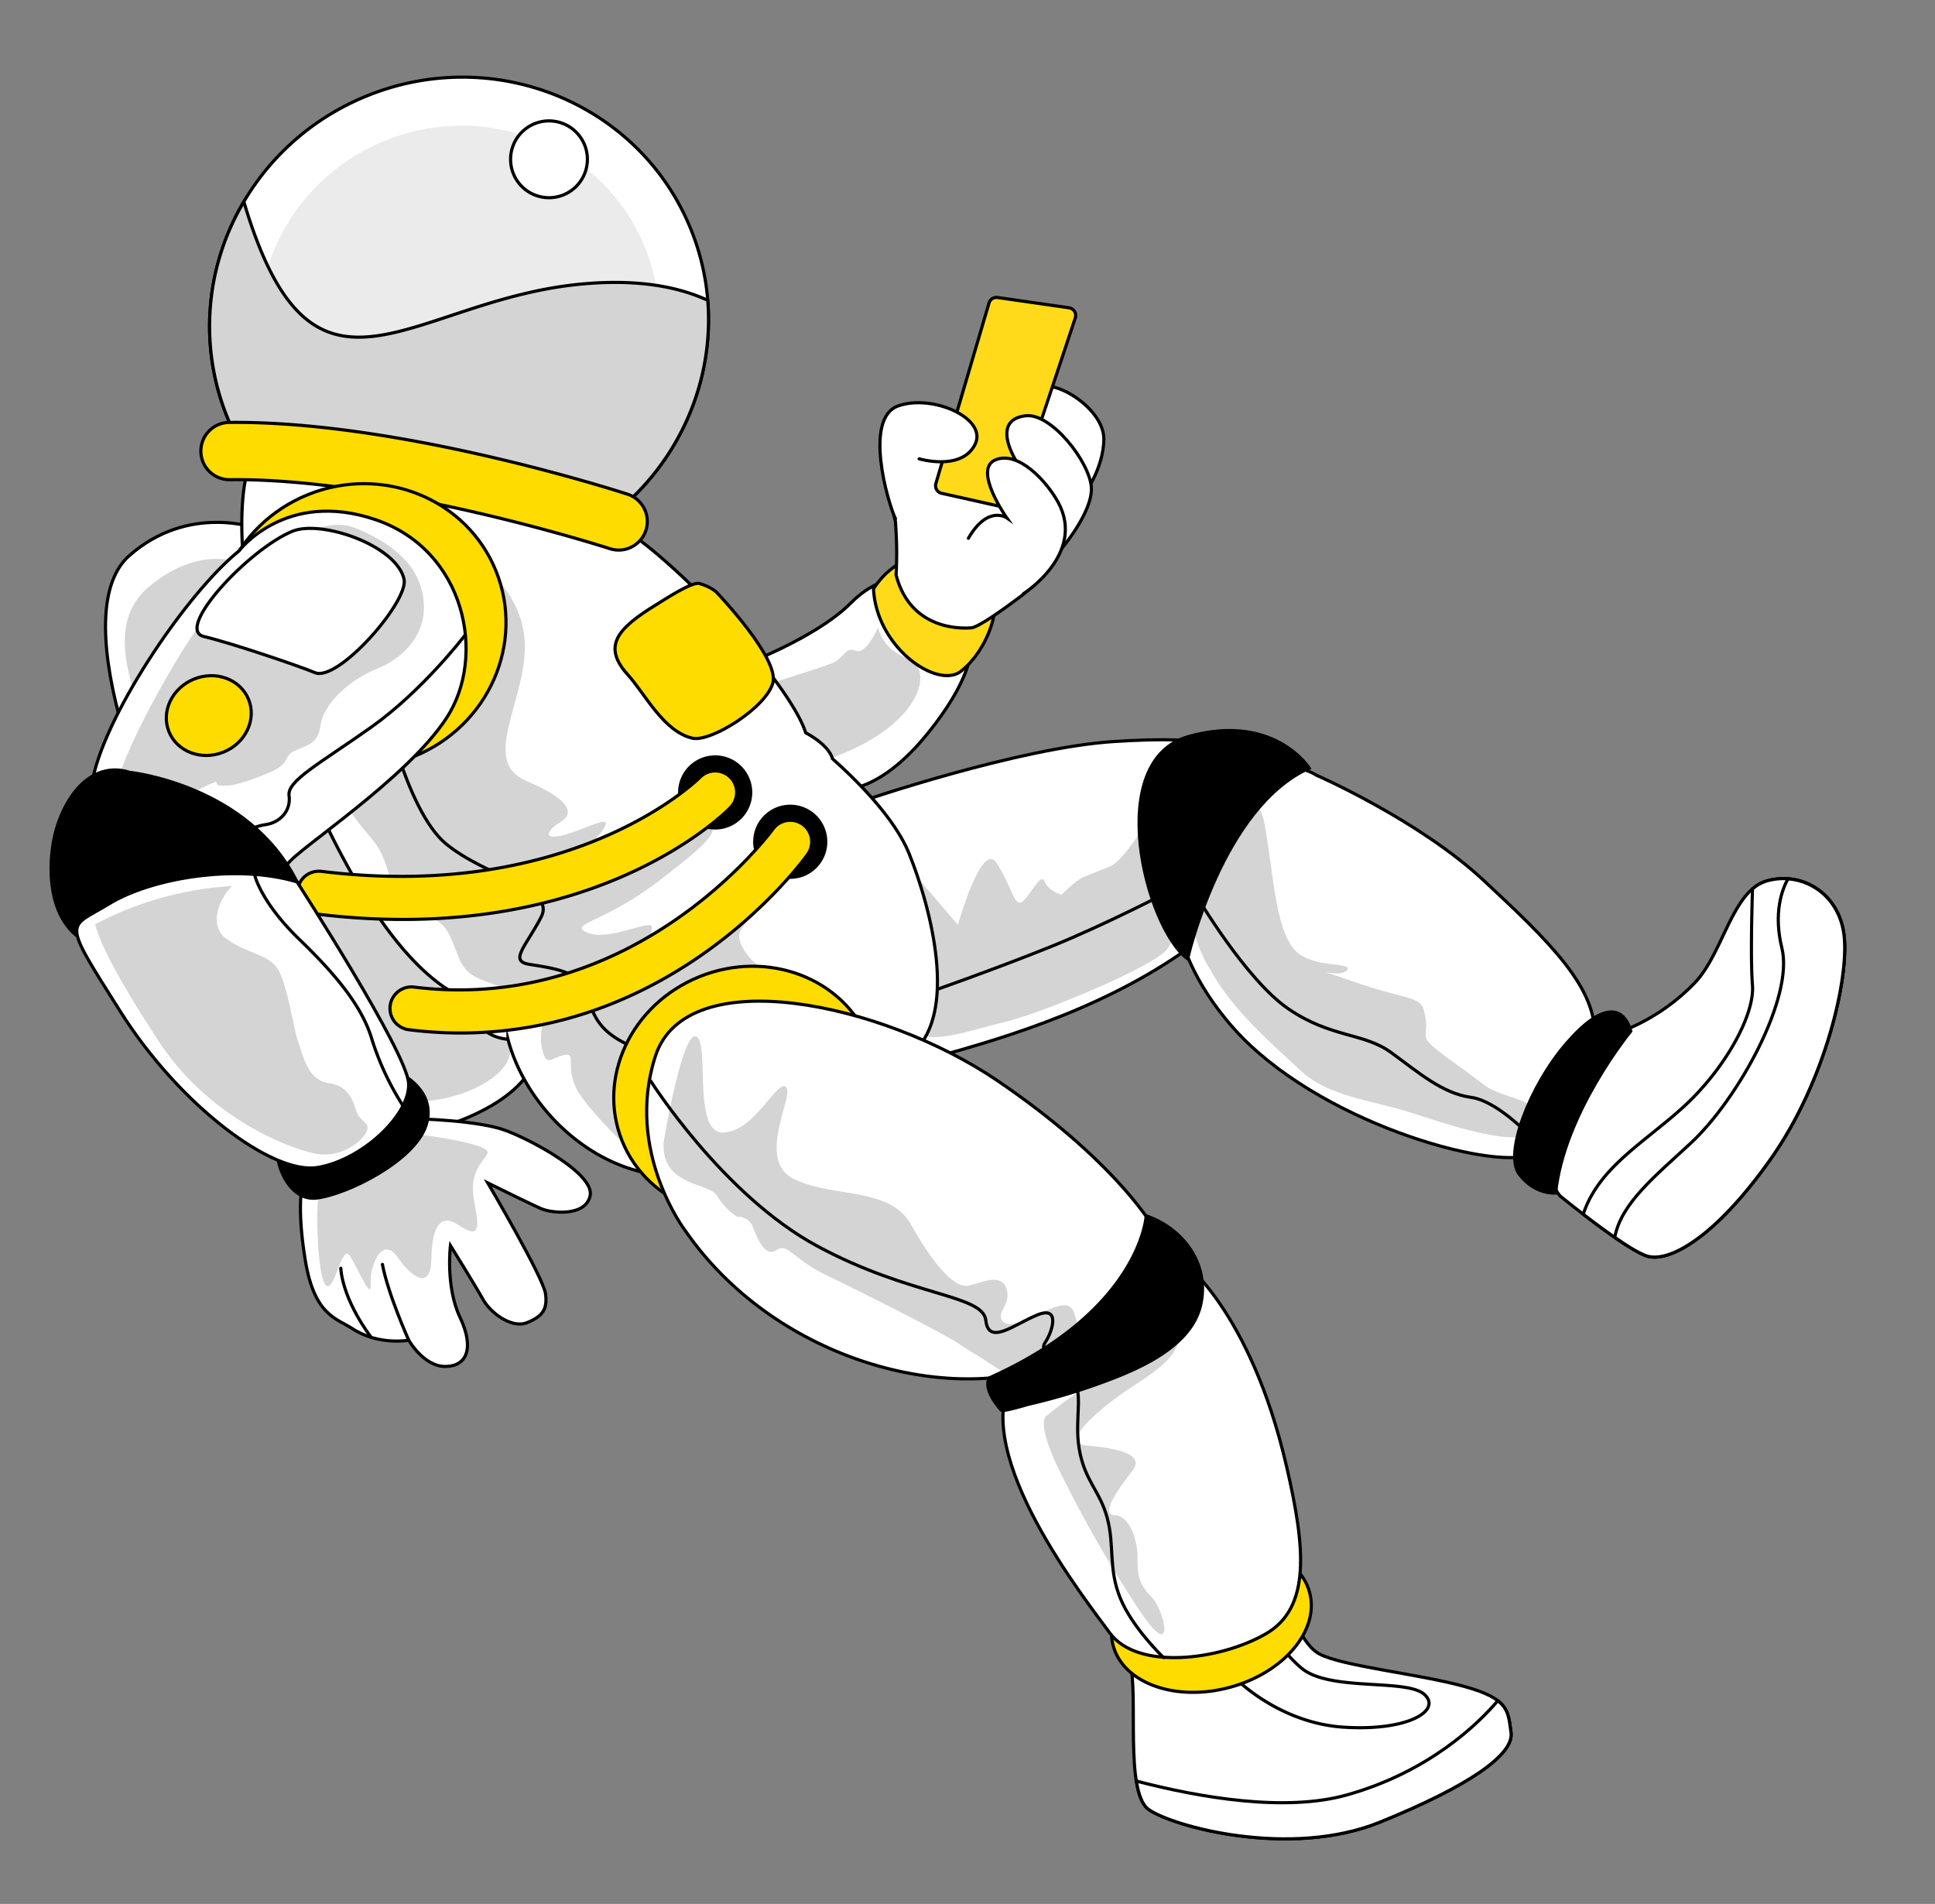 <svg xmlns="http://www.w3.org/2000/svg" width="612.719" height="602.878" viewBox="0 0 612.719 602.878">
  <rect x="0" y="0" width="612.719" height="602.878" fill="#808080" stroke="none"/>
  <g id="Grupo_3032" data-name="Grupo 3032" transform="translate(661.584 486.235) rotate(158)">
    <g id="Grupo_2697" data-name="Grupo 2697" transform="translate(152.695 365.647)">
      <path id="Trazado_7076" data-name="Trazado 7076" d="M74.224,49.67s-26.292-1.082-41.419,5.4S5.434,54.35,1.111,42.827s3.961-23.771,24.851-35.3,34.576-8.642,42.859.722S87.91,40.664,74.224,49.67Z" transform="translate(67.44 0)" fill="#fff" stroke="#000" stroke-linecap="round" stroke-miterlimit="10" stroke-width="1"/>
      <path id="Trazado_7077" data-name="Trazado 7077" d="M44.419,29.177s-15.343-1.337-19.591-1.337-5.949,3.4-8.5.851-9.348,4.249-9.348,4.249,1.7-6.8-5.1-12.748S6.13-3.6,44.375.647,44.419,29.177,44.419,29.177Z" transform="translate(88.175 11.761)" opacity="0.17"/>
      <path id="Trazado_7078" data-name="Trazado 7078" d="M34.586,34.8a25.032,25.032,0,0,1-15.846,4.68C9.016,39.117-.351,24.351.01,18.949.45,12.353,9.735,2.742,18.74.222S40.71,17.147,34.586,34.8Z" transform="translate(57.376 21.716)" fill="#ffda1a" stroke="#000" stroke-linecap="round" stroke-miterlimit="10" stroke-width="1"/>
      <path id="Trazado_7079" data-name="Trazado 7079" d="M13.362.857S4.359,6.259.756,14.9s6.485,23.05,12.967,23.05,10.083-6.124,7.2-12.245S14.083,9.5,15.522,6.259,15.882-2.024,13.362.857Z" transform="translate(5.848 58.176)" fill="#fff" stroke="#000" stroke-linecap="round" stroke-miterlimit="10" stroke-width="1"/>
      <path id="Trazado_7080" data-name="Trazado 7080" d="M62.436,24.6a120.4,120.4,0,0,0-5.13,12.708c-.16.449-.588,1.718-1.018,3.056l-.5,3.6-1.274,2.6c-3.242,12.6-7.565,14.044-12.606,14.044S33.623,53.056,29.3,51.255s-15.488,1.08-21.97-1.08S-2.032,32.888,1.568,24.244,16.7,6.6,28.94,3.354,45.508-.246,46.59.112,64.957,5.514,62.436,24.6Z" transform="translate(21.242 33.349)" fill="#fff" stroke="#000" stroke-linecap="round" stroke-miterlimit="10" stroke-width="1"/>
      <path id="Trazado_7081" data-name="Trazado 7081" d="M20.971,62.931,1.222,51.435a2.457,2.457,0,0,1-.635-3.717L40.461.866A2.458,2.458,0,0,1,43.728.434l16.9,11.653a2.461,2.461,0,0,1,.531,3.552L24.134,62.334A2.458,2.458,0,0,1,20.971,62.931Z" transform="translate(0 64.4)" fill="#ffda1a" stroke="#000" stroke-linecap="round" stroke-miterlimit="10" stroke-width="1"/>
      <path id="Trazado_7082" data-name="Trazado 7082" d="M20.011,14.768S9.206,6.124,2,12.248,8.485,32.416,20.011,32.777,34.416,5.763,34.057,0" transform="translate(43.139 74.518)" fill="#fff" stroke="#000" stroke-linecap="round" stroke-miterlimit="10" stroke-width="1"/>
      <path id="Trazado_7083" data-name="Trazado 7083" d="M17.193,1.1S3.148,8.3.625,15.862s2.881,26.65,10.807,28.813,9-5.044,8.281-11.165-2.521-10.8-1.438-15.487,7.2-8.642,7.2-13.686S19.355-.706,17.193,1.1Z" transform="translate(15.342 44.613)" fill="#fff" stroke="#000" stroke-linecap="round" stroke-miterlimit="10" stroke-width="1"/>
      <path id="Trazado_7084" data-name="Trazado 7084" d="M21.12,0S-2.031,4.242.144,22.8c.844,7.191,5.4,19.81,13.325,19.81s3.6-18.369,3.6-18.369,3.961,6.121,13.686-1.441" transform="translate(27.35 37.314)" fill="#fff" stroke="#000" stroke-linecap="round" stroke-miterlimit="10" stroke-width="1"/>
    </g>
    <g id="Grupo_2698" data-name="Grupo 2698" transform="translate(255.618 471.71)">
      <ellipse id="Elipse_145" data-name="Elipse 145" cx="79.202" cy="77.642" rx="79.202" ry="77.642" transform="translate(0 0)" fill="#fff" stroke="#000" stroke-linecap="round" stroke-miterlimit="10" stroke-width="1"/>
      <ellipse id="Elipse_146" data-name="Elipse 146" cx="63.585" cy="62.333" rx="63.585" ry="62.333" transform="translate(15.617 15.31)" opacity="0.08"/>
      <path id="Trazado_7085" data-name="Trazado 7085" d="M154.921,77.643A76.956,76.956,0,0,1,124.5,138.79c7.283-76.152-36.471-48.78-88.542-63.968C18.273,69.665,7.084,62.352,0,54.828,9.94,23.083,40.077,0,75.72,0,119.461,0,154.921,34.761,154.921,77.643Z" transform="translate(3.482 0)" fill="#d4d4d4" stroke="#000" stroke-linecap="round" stroke-miterlimit="10" stroke-width="1"/>
      <path id="Trazado_7086" data-name="Trazado 7086" d="M20.765,20.754a12.161,12.161,0,1,0-17.2.013A12.16,12.16,0,0,0,20.765,20.754Z" transform="translate(21.204 102.899)" fill="#fff" stroke="#000" stroke-linecap="round" stroke-miterlimit="10" stroke-width="1"/>
    </g>
    <g id="Grupo_2699" data-name="Grupo 2699" transform="translate(0 132.357)">
      <path id="Trazado_7087" data-name="Trazado 7087" d="M120.322,86.754S67.667,83.924,38.793,74.3,1.425,58.445.294,44.858-.272,17.682,32,7.49,98.807-.436,124.284,2.395s31.707,27.176,31.707,45.86S136.173,87.885,120.322,86.754Z" transform="translate(153.226 142.105)" fill="#fff" stroke="#000" stroke-linecap="round" stroke-miterlimit="10" stroke-width="1"/>
      <path id="Trazado_7088" data-name="Trazado 7088" d="M74.787,55.507l-6.8-20.4s-17,22.1-18.7,13.6,0-14.448-2.549-14.448-9.348,6.8-9.348,3.4-3.4-5.949-3.4-5.949-5.948,2.549-8.5,2.549H16.148c-3.4,0-11.9,5.951-11.9,5.951S0,35.11,0,31.711,1.7,6.216,10.2,2.817s45.891-3.4,56.088-1.7,26.345,1.7,27.2,9.348S81.585,64.856,74.787,55.507Z" transform="translate(191.761 146.001)" opacity="0.17"/>
      <path id="Trazado_7089" data-name="Trazado 7089" d="M0,2.267S22.666,0,41.932,0,84.995,1.133,84.995,1.133" transform="translate(193.062 163.723)" fill="none" stroke="#000" stroke-linecap="round" stroke-miterlimit="10" stroke-width="1"/>
      <path id="Trazado_7090" data-name="Trazado 7090" d="M115.123,30.157S102.667,7.511,97.006,2.416,74.358-.414,48.881,16,4.154,60.164.757,73.186,5.852,96.965,17.174,98.1s21.515-16.42,33.4-21.515a64.157,64.157,0,0,1,32.838-5.095C93.042,72.62,120.218,47.143,115.123,30.157Z" transform="translate(0 0)" fill="#fff" stroke="#000" stroke-linecap="round" stroke-miterlimit="10" stroke-width="1"/>
      <path id="Trazado_7091" data-name="Trazado 7091" d="M52.831,136.778s-24.691-25.222-36.581-50.7S-4.55,40.778,2.5,26.622C4.666,22.262,21.3,0,34.887,0S93.9,35.053,107.209,72.322c6.866,19.225,4.658,32.1,4.658,32.1S70.3,160.252,52.831,136.778Z" transform="translate(83.837 45.71)" fill="#fff" stroke="#000" stroke-linecap="round" stroke-miterlimit="10" stroke-width="1"/>
      <path id="Trazado_7092" data-name="Trazado 7092" d="M61.6,121.664s-19.548,17-16.148.849S54.8,90.218,51.4,81.721c-2.976-7.445-16.146-10.2-12.746-11.9s12.746,7.646-.851-4.251-17.846-11.9-17-17,1.7-5.1,2.551-7.649-6.8-12.748-11.048-20.4S-3.883,9.76,1.265,1.837s27.194,11.9,36.542,19.545,21.245,13.6,26.345,24.645S76.9,71.522,78.6,85.97C78.6,85.97,84.55,114.015,61.6,121.664Z" transform="translate(112.311 51.799)" opacity="0.17"/>
      <path id="Trazado_7093" data-name="Trazado 7093" d="M70.262,112.194s-4.533-30.6-13.6-44.2S37.4,52.132,31.73,43.065,21.53,24.933,13.6,20.4,0,0,0,0" transform="translate(116 49.263)" fill="none" stroke="#000" stroke-linecap="round" stroke-miterlimit="10" stroke-width="1"/>
      <path id="Trazado_7094" data-name="Trazado 7094" d="M68.7,41.482c-16.984,6.228-32.271,18.682-35.1,27.74-2.259,7.232-8.833,22.366-11.4,28.193a11.8,11.8,0,0,1-5.019.683C5.852,96.965-2.64,86.209.757,73.186S23.4,32.423,48.881,16,91.344-2.681,97.006,2.416c3.423,3.08,9.323,12.565,13.457,19.594C100.5,33.821,84.364,35.737,68.7,41.482Z" transform="translate(0 0)" fill="#fff" stroke="#000" stroke-linecap="round" stroke-miterlimit="10" stroke-width="1"/>
      <path id="Trazado_7095" data-name="Trazado 7095" d="M103.959,11.48c-5.931,9.3-19.271,13.213-33.564,18.676C51.144,37.518,22.837,60.73,20.57,76.584,18.939,88.006,13.5,93.822,10.581,96.193,2.849,92.381-1.936,83.506.755,73.186,4.153,60.164,23.4,32.423,48.88,16S91.343-2.681,97,2.416C98.831,4.06,101.365,7.531,103.959,11.48Z" transform="translate(0.002 0)" fill="#fff" stroke="#000" stroke-linecap="round" stroke-miterlimit="10" stroke-width="1"/>
      <path id="Trazado_7096" data-name="Trazado 7096" d="M.088,38.6S29.371,22.63,41.351,0c0,0,6.21,1.776,8.431,9.763S36.025,34.609,20.5,42.6-.8,47.032.088,38.6Z" transform="translate(74.71 31.511)" stroke="#000" stroke-linecap="round" stroke-miterlimit="10" stroke-width="1"/>
      <path id="Trazado_7097" data-name="Trazado 7097" d="M0,41.564S3.723,62.037,31.638,65.139,67,14.268,58.316,0C58.316,0,30.4,40.324,0,41.564Z" transform="translate(138.008 143.926)" stroke="#000" stroke-linecap="round" stroke-miterlimit="10" stroke-width="1"/>
    </g>
    <g id="Grupo_2702" data-name="Grupo 2702" transform="translate(265.621 254.702)">
      <g id="Grupo_2700" data-name="Grupo 2700" transform="translate(126.33 60.362)">
        <path id="Trazado_7098" data-name="Trazado 7098" d="M26.673,198.065s16.971,15.386,40.613,7.051S95.776,134.608,86.682,75,59.5.01,36.372,0,0,8.972,0,30.767,26.673,198.065,26.673,198.065Z" transform="translate(0 0)" fill="#fff" stroke="#000" stroke-linecap="round" stroke-miterlimit="10" stroke-width="1"/>
        <path id="Trazado_7099" data-name="Trazado 7099" d="M17.811,178.514s10.23,15,33.422,7.5S67.6,142.36,67.6,113.031,49.868,17.537,41,7.988,6.214-2.925.758,5.943,21.221,153.957,17.811,178.514Z" transform="translate(13.894 7.682)" opacity="0.17"/>
      </g>
      <g id="Grupo_2701" data-name="Grupo 2701" transform="translate(0 0)">
        <path id="Trazado_7100" data-name="Trazado 7100" d="M168.719,183.886c0,39.632-16.418,82.662-26.61,82.1,0,0-77.565-44.727-92.852-61.147-14.507-15.582-34.6-69.881-33.234-86.514-1.273-1.507-5.219-6.569-4.785-10.779C7.094,99.189,0,83.081,0,70.653,0,53.1,3.964,20.265,20.948,12.337S87.757-6.912,110.969,5.542c21.174,11.363,31.471,37.31,28.825,58.111a15.739,15.739,0,0,1,2.882,1.906c4.678,3.9,4.256,8.866,2.061,12.324C167.535,96.721,168.719,151.119,168.719,183.886Z" transform="translate(0 14.913)" fill="#fff" stroke="#000" stroke-linecap="round" stroke-miterlimit="10" stroke-width="1"/>
        <path id="Trazado_7101" data-name="Trazado 7101" d="M58.843,221.935s-10.2-14.448-3.4-30.594,26.345-28.045,15.3-39.094-10.2-15.3-5.1-16.146,7.648-3.4,0-4.251-17.846.851-11.048-3.4,21.248-4.251,12.748-6.8S17.2,124.2,19.749,119.1s2.549-5.951,23.8-11.9,32.294-1.7,27.194-6.8-20.4-3.4-19.546-5.949,5.1-5.949,5.1-5.949,3.4-.851-11.048-2.551S-5.745,102.108,3.6,95.308s21.248-10.2,22.948-13.6-.851-11.9-5.1-14.448S-8.3,34.969,2.753,13.724,55.443.127,67.34,8.624s22.1,33.994,24.645,44.193-4.249,13.6,0,14.446,6.8-1.7,5.949,4.251-5.949,10.2-5.949,13.6,3.4,3.4,10.2,9.348,9.348,7.648,9.348,14.446-.849,11.048,4.251,15.3,6.8,4.251,6.8,10.2-1.7,11.9,0,17.846,1.7,4.249,4.249,15.3,1.53,28.726-6.884,41.558S73.289,236.38,58.843,221.935Z" transform="translate(33.018 0)" opacity="0.17"/>
        <path id="Trazado_7102" data-name="Trazado 7102" d="M31.73,133.726s6.8-37.4-1.133-52.132S3.4,55.529,11.33,48.732,26.063,39.665,20.4,36.265,6.8,28.332,6.8,22.666,10.2,10.2,0,0" transform="translate(104.233 61.777)" fill="none" stroke="#000" stroke-linecap="round" stroke-miterlimit="10" stroke-width="1"/>
      </g>
      <path id="Trazado_7103" data-name="Trazado 7103" d="M11.051,45.894c1.974,1.517,12.764-.694,14.961-1.057,14.862-2.442,21.075-5.928,16.842-17.406C40.16,20.125,39.142,6.538,31.4,1.266,26.459-2.094,5.913,1.593,1.217,8.1s5.7,32.766,5.7,32.766S7.541,43.088,11.051,45.894Z" transform="translate(18.451 143.788)" fill="#fedc00" stroke="#000" stroke-linecap="round" stroke-miterlimit="10" stroke-width="1"/>
    </g>
    <g id="Grupo_2705" data-name="Grupo 2705" transform="translate(287.86 331.405)">
      <path id="Trazado_7104" data-name="Trazado 7104" d="M22.488,11.241A11.244,11.244,0,1,0,11.244,22.486,11.243,11.243,0,0,0,22.488,11.241Z" transform="translate(16.189 38.522)" stroke="#000" stroke-linecap="round" stroke-miterlimit="10" stroke-width="1"/>
      <path id="Trazado_7105" data-name="Trazado 7105" d="M22.486,11.244A11.243,11.243,0,1,0,11.241,22.488,11.243,11.243,0,0,0,22.486,11.244Z" transform="translate(0 15.134)" stroke="#000" stroke-linecap="round" stroke-miterlimit="10" stroke-width="1"/>
      <g id="Grupo_2703" data-name="Grupo 2703" transform="translate(20.631 36.047)">
        <path id="Trazado_7106" data-name="Trazado 7106" d="M47.868,0C21.444,0,5.265,6.96,4.035,7.506A6.8,6.8,0,0,0,9.552,19.937c.691-.3,51.791-21.713,122.127,17.266a6.8,6.8,0,1,0,6.591-11.895C102.342,5.4,71.133,0,47.868,0Z" transform="translate(0)" fill="#fedc00" stroke="#000" stroke-linecap="round" stroke-miterlimit="10" stroke-width="1"/>
      </g>
      <g id="Grupo_2704" data-name="Grupo 2704" transform="translate(4.442 0)">
        <path id="Trazado_7107" data-name="Trazado 7107" d="M77.969,0C36.278,0,5.039,19.441,3.151,20.643a6.8,6.8,0,0,0,7.3,11.475c.75-.473,61.915-38.2,123.931-3.842a6.8,6.8,0,1,0,6.591-11.894A128.449,128.449,0,0,0,77.969,0Z" transform="translate(0 0)" fill="#fedc00" stroke="#000" stroke-linecap="round" stroke-miterlimit="10" stroke-width="1"/>
      </g>
    </g>
    <g id="Grupo_2706" data-name="Grupo 2706" transform="translate(191.951 0)">
      <ellipse id="Elipse_147" data-name="Elipse 147" cx="42.18" cy="39.066" rx="42.18" ry="39.066" transform="translate(107.64 250.813)" fill="#fedc00" stroke="#000" stroke-linecap="round" stroke-miterlimit="10" stroke-width="1"/>
      <path id="Trazado_7108" data-name="Trazado 7108" d="M51.024,79.829s2.264-16.984-2.831-23.212-26.61-17.551-38.5-26.609S-.5,17.551,1.2,10.756,19.883,0,50.457,0,111.6,23.212,116.7,31.14s-10.756,35.1-11.89,45.294-1.7,13.587-1.7,13.587S74.8,69.639,51.024,79.829Z" transform="translate(0)" fill="#fff" stroke="#000" stroke-linecap="round" stroke-miterlimit="10" stroke-width="1"/>
      <path id="Trazado_7109" data-name="Trazado 7109" d="M37.924,49A39.246,39.246,0,0,0,33.4,28.056C27.735,17.864,3.953,12.769.558,5.974s9.059-9.059,27.74,0,28.31,28.876,29.443,38.5S44.152,55.232,37.924,49Z" transform="translate(21.591 26.297)" fill="#fff" stroke="#000" stroke-linecap="round" stroke-miterlimit="10" stroke-width="1"/>
      <path id="Trazado_7110" data-name="Trazado 7110" d="M116.7,31.14c1.362,2.117,1.2,5.631.254,9.806C100.36,28.627,77.008,14.113,56.682,11.89,29.859,8.957,9.876,17.187,1.3,21.662-.908,17.891.142,14.979,1.2,10.756,2.9,3.964,19.88,0,50.454,0S111.6,23.212,116.7,31.14Z" transform="translate(0.003 0)" fill="#fff" stroke="#000" stroke-linecap="round" stroke-miterlimit="10" stroke-width="1"/>
      <ellipse id="Elipse_148" data-name="Elipse 148" cx="32.222" cy="22.447" rx="32.222" ry="22.447" transform="translate(46.365 53.563) rotate(6.794)" fill="#fedc00" stroke="#000" stroke-linecap="round" stroke-miterlimit="10" stroke-width="1"/>
      <path id="Trazado_7111" data-name="Trazado 7111" d="M8.829,120.167S-5.541,97.618,2.385,47.229C6.554,20.729,12.03,2.7,28.448.436s42,4.343,45.619,18.826c3.039,12.159,19.863,68.953-1.448,86.166C60.4,115.293,30.91,137.72,8.829,120.167Z" transform="translate(33.136 68.367)" fill="#fff" stroke="#000" stroke-linecap="round" stroke-miterlimit="10" stroke-width="1"/>
      <path id="Trazado_7112" data-name="Trazado 7112" d="M21.437,84.538s-23.8,6.8-21.246.849,11.9-7.648,20.394-9.348S48.989,68.7,40.312,64.3s-16.326-9.5-10.378-12.9,14.807-9.044,10.378-10.9-3.578-10.349-1.878-14.6,3.4-7.649.849-13.6.851-22.945,5.1-2.551a407.691,407.691,0,0,1,6.8,49.29c.851,10.2,0,17.848-2.549,18.7s-11.435,3.415-14.448,3.4S21.437,84.538,21.437,84.538Z" transform="translate(51.46 81.058)" opacity="0.17"/>
      <path id="Trazado_7113" data-name="Trazado 7113" d="M138.749,82.737s8.492,30.573-11.889,54.919S53.823,126.331,29.478,90.1-.529,27.818.038,19.326,11.36-1.056,47.6.075,127.991,35.179,138.749,82.737Z" transform="translate(45.325 173.172)" fill="#fff" stroke="#000" stroke-linecap="round" stroke-miterlimit="10" stroke-width="1"/>
      <path id="Trazado_7114" data-name="Trazado 7114" d="M100.281,113.916s-18.7,30.594-22.094,27.194,12.746-28.045,3.4-31.445-22.094,9.348-23.794,5.948,17.846-17.846,8.5-28.043-27.194-13.6-28.894-27.2-5.1-23.794-9.348-24.645S17,35.729,17,30.631s5.1-5.949,5.1-8.5-2.757-3.926-11.153-3.237S0,18.732,0,15.334s1.7-8.5,1.7-8.5,18.976-12.494,24.361-3.7,7.933,11.346,11.333,16.445,22.1,26.345,30.594,35.694,7.649,14.446,11.9,13.6,4.251,5.1,4.251,9.348a4.942,4.942,0,0,0,3.4,5.1,21.2,21.2,0,0,1,3.4,8.5C91.784,96.919,106.23,101.167,100.281,113.916Z" transform="translate(79.694 170.658)" opacity="0.17"/>
      <path id="Trazado_7115" data-name="Trazado 7115" d="M3.115,97.25c-.742-1.006-1.487-2.071-2.152-3.189-3.474-5.839,3.4-12.466,5.667-22.666s-1.133-14.73,0-23.8S12.3,32.866,12.3,22.666,6.629,0,6.629,0" transform="translate(87.683 73.959)" fill="none" stroke="#000" stroke-linecap="round" stroke-miterlimit="10" stroke-width="1"/>
      <path id="Trazado_7116" data-name="Trazado 7116" d="M89.883,132.865S82.222,90.872,60.689,64.809s-43.065-34-40.8-41.932-7.933-4.533-15.866-4.533-2.267-6.8,1.133-9.066C7.907,7.445,4.779,4.243,1.643,0" transform="translate(86.614 171.209)" fill="none" stroke="#000" stroke-linecap="round" stroke-miterlimit="10" stroke-width="1"/>
      <path id="Trazado_7117" data-name="Trazado 7117" d="M9.492,43.761S22.232,16.735,74.743,14.8c0,0,3.476-1.931.386-10.812-.295-.846-8.06-1.471-8.883-1.6A191.09,191.09,0,0,0,45.1.218C32.414-.331,12.49-.757,4.163,11.018-3.483,21.827.052,35.564,9.492,43.761Z" transform="translate(37.532 161.962)" stroke="#000" stroke-linecap="round" stroke-miterlimit="10" stroke-width="1"/>
    </g>
    <g id="Grupo_2707" data-name="Grupo 2707" transform="translate(302.415 463.119)">
      <path id="Trazado_7118" data-name="Trazado 7118" d="M9.071,0A9.067,9.067,0,0,0,3.235,16.008C5.593,17.99,61.571,64.75,111.64,84.319a9.066,9.066,0,1,0,6.6-16.888C70.976,48.958,15.452,2.589,14.9,2.124A9.015,9.015,0,0,0,9.071,0Z" transform="translate(0 0)" fill="#fedc00" stroke="#000" stroke-linecap="round" stroke-miterlimit="10" stroke-width="1"/>
    </g>
    <g id="Grupo_2710" data-name="Grupo 2710" transform="translate(353.378 243.949)">
      <ellipse id="Elipse_149" data-name="Elipse 149" cx="46.143" cy="44.727" rx="46.143" ry="44.727" transform="translate(0 183.508)" fill="#fedc00" stroke="#000" stroke-linecap="round" stroke-miterlimit="10" stroke-width="1"/>
      <g id="Grupo_2709" data-name="Grupo 2709" transform="translate(14.706 0)">
        <g id="Grupo_2708" data-name="Grupo 2708" transform="translate(0 0)">
          <path id="Trazado_7119" data-name="Trazado 7119" d="M58.381,104.042S37.445,116.73,14.607,97.065s-16.494-53.29,2.538-66.61S76.778,9.519,81.217,6.348s15.861-11.419,39.332-1.9,19.032,30.449,8.883,48.213S79.317,97.7,58.381,104.042Z" transform="translate(0 160.561)" fill="#fff" stroke="#000" stroke-linecap="round" stroke-miterlimit="10" stroke-width="1"/>
          <path id="Trazado_7120" data-name="Trazado 7120" d="M13.666,62.753S-.657,51.158.024,37.516,11.618,17.736,22.532,17.736s20.463-4.775,23.192-9.549S50.5,3.413,55.957,3.413,58,0,67.551,0,79.829.684,82.559,2.048s-3.41,2.046,7.5,1.365,28.65-1.365,24.557,8.185S78.465,47.065,62.777,55.933,23.9,70.257,13.666,62.753Z" transform="translate(9.163 195.919)" opacity="0.17"/>
          <path id="Trazado_7121" data-name="Trazado 7121" d="M0,32.151S18.911,20.928,38.4,16.344,69.355,10.611,70.5,6.024,76.234-.854,80.821.292s10.319,0,10.319,0" transform="translate(2.19 180.806)" fill="none" stroke="#000" stroke-linecap="round" stroke-miterlimit="10" stroke-width="1"/>
          <path id="Trazado_7135" data-name="Trazado 7135" d="M13.6,24.932c7.511,0,13.6-5.581,13.6-12.466S21.11,0,13.6,0,0,5.581,0,12.466,6.089,24.932,13.6,24.932Z" transform="translate(73.165 207.389)" fill="#fedc00" stroke="#000" stroke-linecap="round" stroke-width="1"/>
          <path id="Trazado_7122" data-name="Trazado 7122" d="M36.168,57.142S2.789,39.482.01,5.122C-.862-5.646,57.493,2.886,65.987,9.564c15,11.785,3.664,33.318-2,40.118C54.514,61.048,43.781,63.487,36.168,57.142Z" transform="translate(80.575 155.441)" stroke="#000" stroke-linecap="round" stroke-miterlimit="10" stroke-width="1"/>
          <path id="Trazado_7123" data-name="Trazado 7123" d="M42.517,76.824S24.753,69.211,17.775,62.866-3.16,39.4.646,33.685s13.323-.635,15.859,1.9,12.69,13.955,12.69,13.955-5.077-34.255-3.806-39.332,3.806-6.342,8.881-6.342,9.516,6.978,10.151,12.052,3.171,19.667,3.171,19.667,6.342-11.419,5.71-22.2S57.108-1.841,63.45.7,71.063,12.75,71.063,12.75s9.516,1.9,15.226,10.149c3.329,4.81,9.516,8.248,5.71,25.377s-8.246,22.839-8.246,22.839S57.74,74.286,42.517,76.824Z" transform="translate(31.09 0)" fill="#fff" stroke="#000" stroke-linecap="round" stroke-miterlimit="10" stroke-width="1"/>
          <path id="Trazado_7124" data-name="Trazado 7124" d="M19.139,43.288S-2.521,31.307.244,29s7.834-3.227,9.679-12.9,3.225-10.6,7.371-4.609,8.3,1.845,11.983-6.912S37.111.891,38.954,9.185s9.219.922,11.061-4.607,1.845,5.529,2.765,10.6S62,5.5,63.381,9.648,55.547,38.219,52.779,39.6,19.139,43.288,19.139,43.288Z" transform="translate(56.628 29.247)" opacity="0.17"/>
          <path id="Trazado_7125" data-name="Trazado 7125" d="M4.351,27.678s-8.881-9.514-1.268-18.4S34.168-1.5,43.684,1.035s8.246,18.4,3.806,22.2S4.351,27.678,4.351,27.678Z" transform="translate(68.62 64.37)" stroke="#000" stroke-linecap="round" stroke-miterlimit="10" stroke-width="1"/>
          <path id="Trazado_7126" data-name="Trazado 7126" d="M9.413,87.008S-2.641,24.2.532,14.688,23.369-2.441,37.326.731,70.314,34.989,76.659,69.879s5.71,30.452-9.516,32.988S25.272,99.7,9.413,87.008Z" transform="translate(71.171 73.555)" fill="#fff" stroke="#000" stroke-linecap="round" stroke-miterlimit="10" stroke-width="1"/>
          <path id="Trazado_7127" data-name="Trazado 7127" d="M11.192,90.908c4.863-1.748,11.912-8.645,8.017-14.766-4.775-7.5-10.914-9.549-11.595-15.688S10.34,40.674,10.34,37.264s2.048-12.278-4.091-15.688-4.775-9.549-4.775-11.6S1.475,8.617.11,5.2,10.34-2.981,18.528,2.477,45.811,26.35,51.269,54.317c3.146,16.125,5.771,32.1,4.775,41.607A106.146,106.146,0,0,1,11.192,90.908Z" transform="translate(88.882 76.123)" opacity="0.17"/>
          <path id="Trazado_7128" data-name="Trazado 7128" d="M16.2,85.045s1.311-8.561-5.522-23.931C4.787,47.86.1,34.629,1.245,23.164A88.561,88.561,0,0,0,0,0" transform="translate(76.033 82.267)" fill="none" stroke="#000" stroke-linecap="round" stroke-miterlimit="10" stroke-width="1"/>
          <path id="Trazado_7129" data-name="Trazado 7129" d="M1.268,0S1.9,15.861,0,25.375" transform="translate(100.885 12.75)" fill="#fff" stroke="#000" stroke-linecap="round" stroke-miterlimit="10" stroke-width="1"/>
          <path id="Trazado_7130" data-name="Trazado 7130" d="M0,0S3.8,13.323.633,23.471" transform="translate(112.939 18.46)" fill="#fff" stroke="#000" stroke-linecap="round" stroke-miterlimit="10" stroke-width="1"/>
        </g>
        <path id="Trazado_7131" data-name="Trazado 7131" d="M27.16,45.392C17.271,45.387-1.728,28.822.126,18.058,1.344,10.981,31.765-4.384,37.36,1.2c3.4,3.4,20.4,18.133,28.332,23.8S41.909,45.387,27.16,45.392Z" transform="translate(13.138 218.66)" fill="#fff" stroke="#000" stroke-linecap="round" stroke-miterlimit="10" stroke-width="1"/>
      </g>
    </g>
  </g>
</svg>
